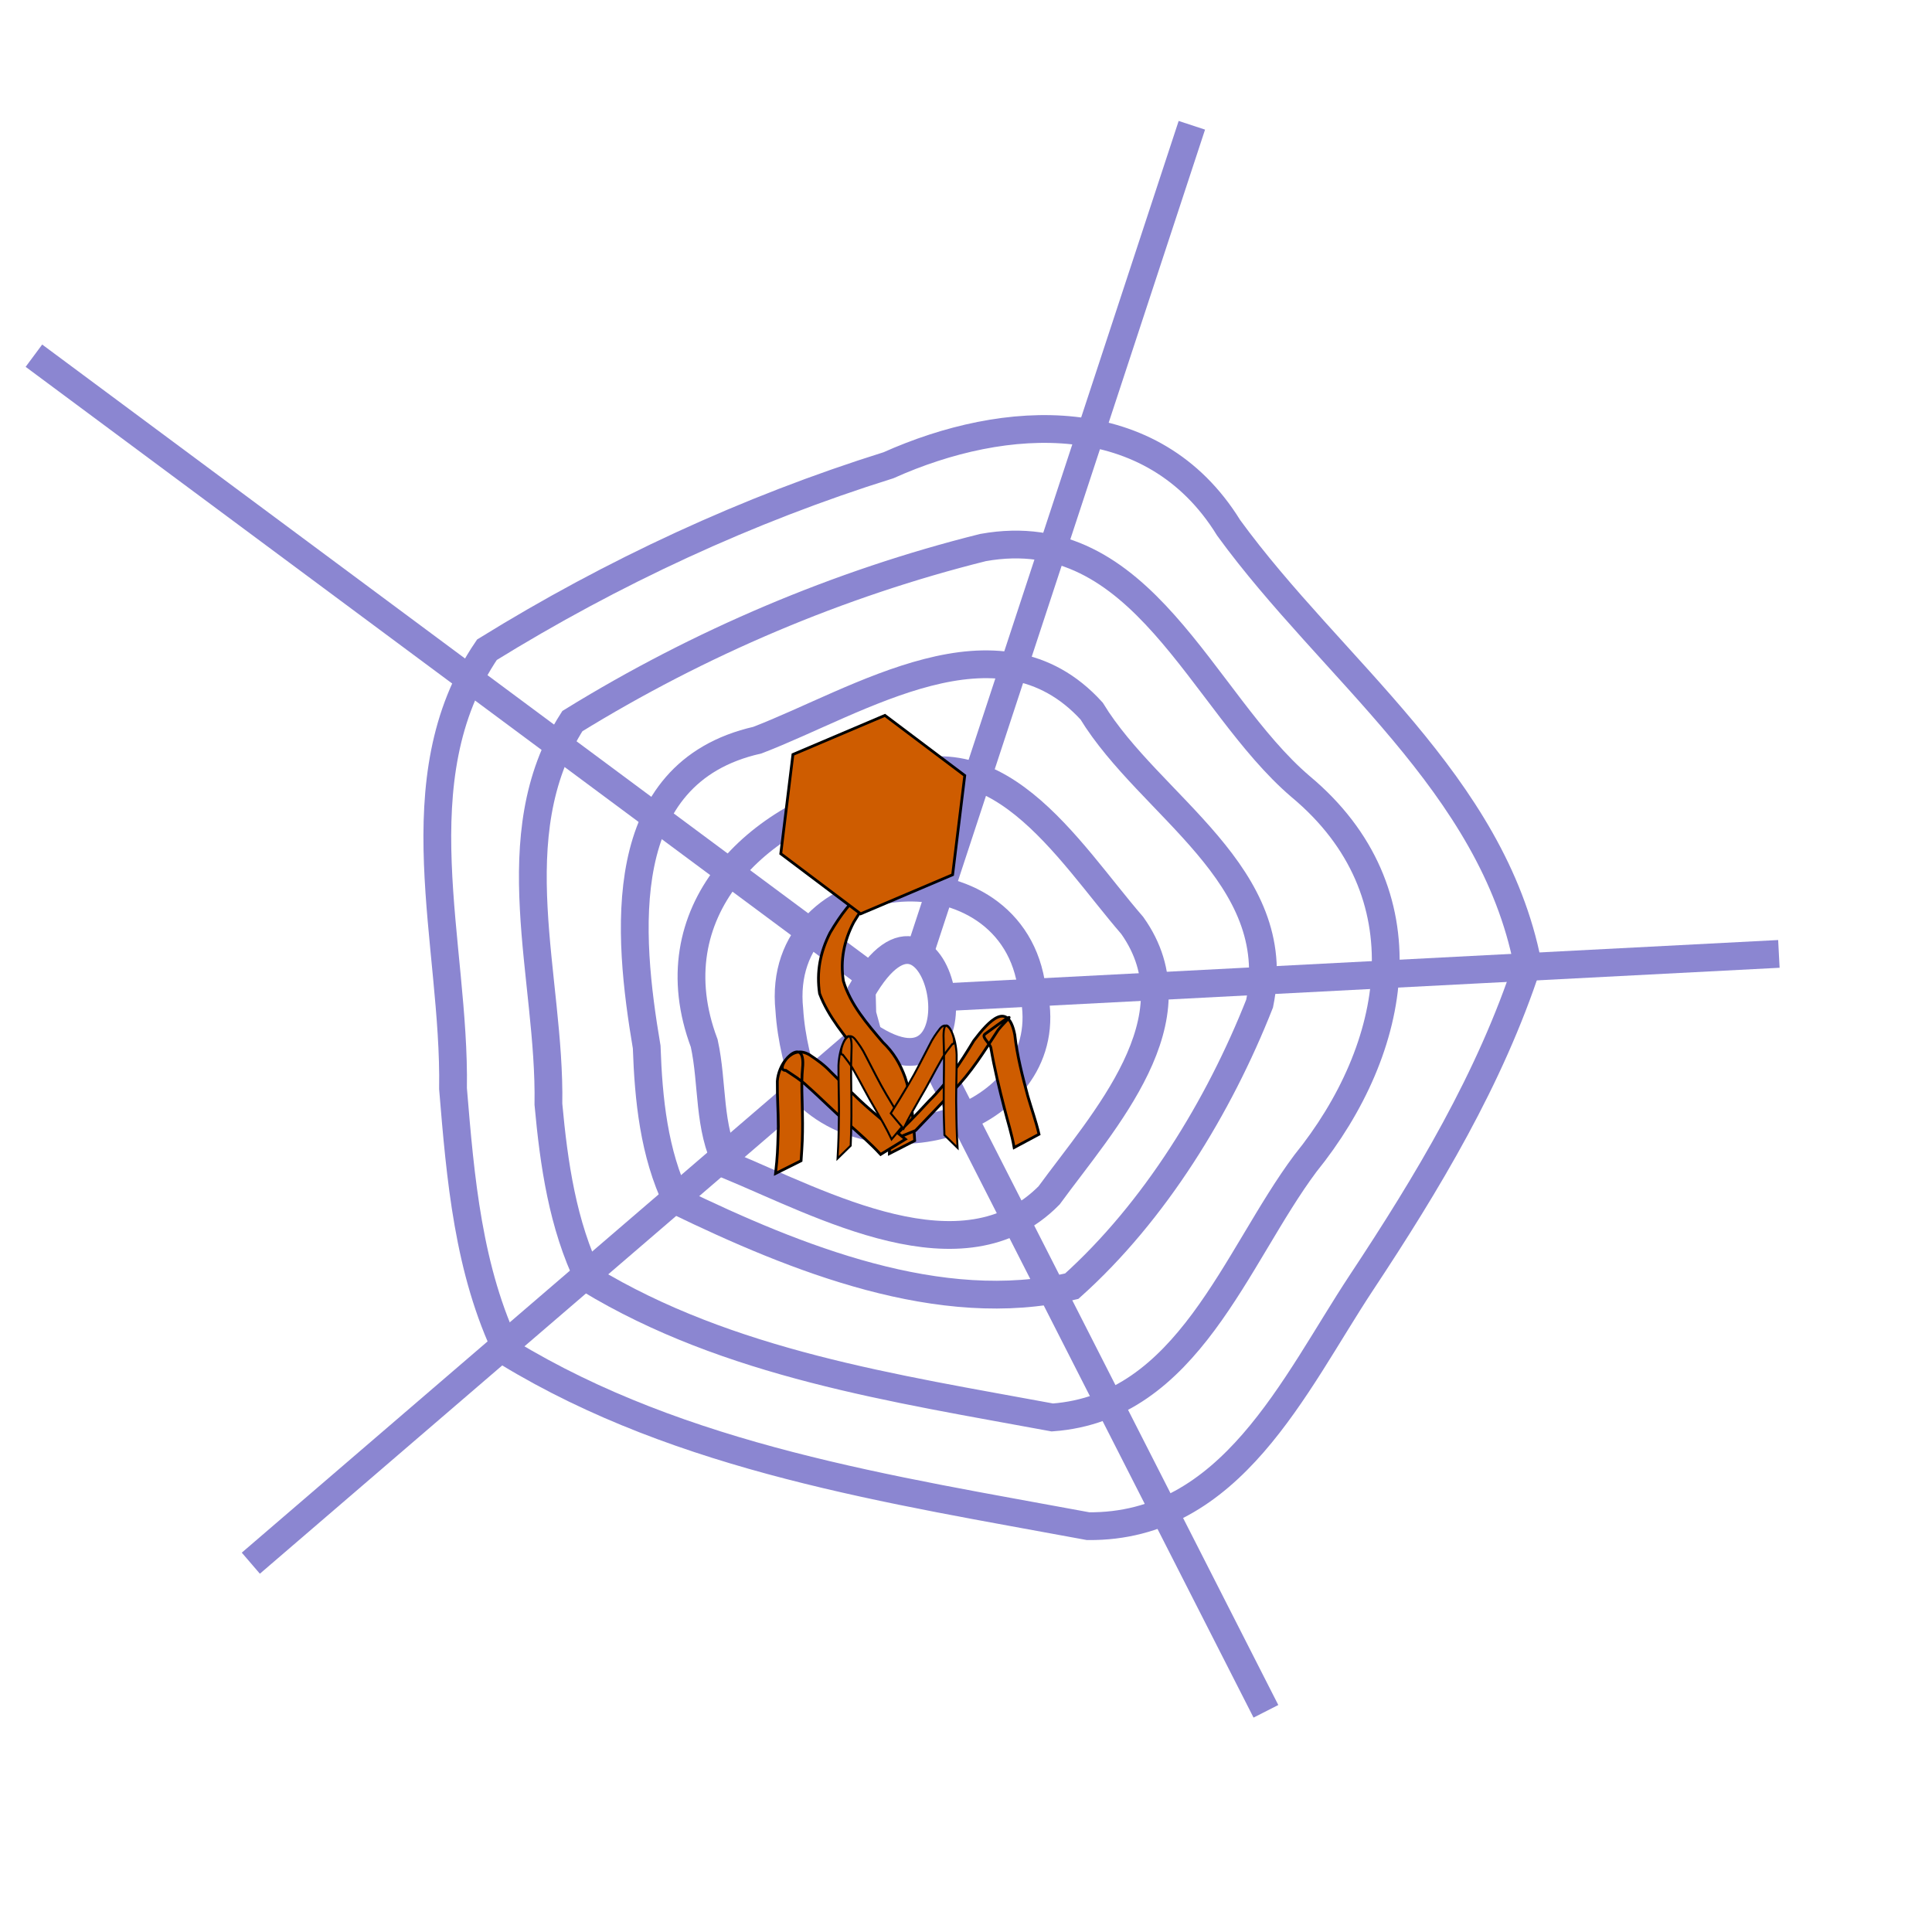 <?xml version="1.0" encoding="UTF-8" standalone="no"?>
<!-- Created with Inkscape (http://www.inkscape.org/) -->
<svg
   xmlns:dc="http://purl.org/dc/elements/1.1/"
   xmlns:cc="http://web.resource.org/cc/"
   xmlns:rdf="http://www.w3.org/1999/02/22-rdf-syntax-ns#"
   xmlns:svg="http://www.w3.org/2000/svg"
   xmlns="http://www.w3.org/2000/svg"
   xmlns:xlink="http://www.w3.org/1999/xlink"
   xmlns:sodipodi="http://sodipodi.sourceforge.net/DTD/sodipodi-0.dtd"
   xmlns:inkscape="http://www.inkscape.org/namespaces/inkscape"
   width="100pt"
   height="100pt"
   id="svg2"
   sodipodi:version="0.32"
   inkscape:version="0.45.1"
   sodipodi:docbase="/home/steve/Desktop"
   sodipodi:docname="weberator.svg"
   version="1.0"
   inkscape:export-filename="/home/steve/Applications/git/PhamDB/phageManager_logo.png"
   inkscape:export-xdpi="288"
   inkscape:export-ydpi="288"
   inkscape:output_extension="org.inkscape.output.svg.inkscape">
  <defs
     id="defs4">
    <linearGradient
       id="linearGradient2246">
      <stop
         style="stop-color:#0000ff;stop-opacity:1;"
         offset="0"
         id="stop2248" />
      <stop
         style="stop-color:#ff9b00;stop-opacity:0.485;"
         offset="1"
         id="stop2250" />
    </linearGradient>
    <radialGradient
       inkscape:collect="always"
       xlink:href="#linearGradient2246"
       id="radialGradient2268"
       cx="30.199"
       cy="32.23"
       fx="30.199"
       fy="32.23"
       r="25.642"
       gradientTransform="matrix(1,0,0,0.965,0,1.124)"
       gradientUnits="userSpaceOnUse" />
    <radialGradient
       inkscape:collect="always"
       xlink:href="#linearGradient2246"
       id="radialGradient2270"
       cx="30.199"
       cy="32.23"
       fx="30.199"
       fy="32.23"
       r="25.642"
       gradientTransform="matrix(1,0,0,0.965,0,1.124)"
       gradientUnits="userSpaceOnUse" />
    <radialGradient
       inkscape:collect="always"
       xlink:href="#linearGradient2246"
       id="radialGradient2272"
       cx="30.199"
       cy="32.23"
       fx="30.199"
       fy="32.23"
       r="25.642"
       gradientTransform="matrix(1,0,0,0.965,0,1.124)"
       gradientUnits="userSpaceOnUse" />
    <radialGradient
       inkscape:collect="always"
       xlink:href="#linearGradient2246"
       id="radialGradient2274"
       cx="30.199"
       cy="32.23"
       fx="30.199"
       fy="32.23"
       r="25.642"
       gradientTransform="matrix(1,0,0,0.965,0,1.124)"
       gradientUnits="userSpaceOnUse" />
    <radialGradient
       inkscape:collect="always"
       xlink:href="#linearGradient2246"
       id="radialGradient2324"
       gradientUnits="userSpaceOnUse"
       gradientTransform="matrix(4.223,0,0,4.075,-776.514,-250.656)"
       cx="30.199"
       cy="32.23"
       fx="30.199"
       fy="32.23"
       r="25.642" />
    <radialGradient
       inkscape:collect="always"
       xlink:href="#linearGradient2246"
       id="radialGradient2338"
       gradientUnits="userSpaceOnUse"
       gradientTransform="matrix(4.223,0,0,4.075,496.04,-98.698)"
       cx="30.199"
       cy="32.23"
       fx="30.199"
       fy="32.23"
       r="25.642" />
    <radialGradient
       inkscape:collect="always"
       xlink:href="#linearGradient2246"
       id="radialGradient2352"
       gradientUnits="userSpaceOnUse"
       gradientTransform="matrix(4.223,0,0,4.075,-218.725,459.971)"
       cx="30.199"
       cy="32.23"
       fx="30.199"
       fy="32.23"
       r="25.642" />
    <radialGradient
       inkscape:collect="always"
       xlink:href="#linearGradient2246"
       id="radialGradient2366"
       gradientUnits="userSpaceOnUse"
       gradientTransform="matrix(4.223,0,0,4.075,-61.749,-809.325)"
       cx="30.199"
       cy="32.23"
       fx="30.199"
       fy="32.23"
       r="25.642" />
    <radialGradient
       inkscape:collect="always"
       xlink:href="#linearGradient2246"
       id="radialGradient5482"
       gradientUnits="userSpaceOnUse"
       gradientTransform="matrix(1,0,0,0.965,-332.997,119.022)"
       cx="30.199"
       cy="32.23"
       fx="30.199"
       fy="32.23"
       r="25.642" />
    <radialGradient
       inkscape:collect="always"
       xlink:href="#linearGradient2246"
       id="radialGradient5496"
       gradientUnits="userSpaceOnUse"
       gradientTransform="matrix(1,0,0,0.965,332.997,-116.773)"
       cx="30.199"
       cy="32.23"
       fx="30.199"
       fy="32.23"
       r="25.642" />
    <radialGradient
       inkscape:collect="always"
       xlink:href="#linearGradient2246"
       id="radialGradient5510"
       gradientUnits="userSpaceOnUse"
       gradientTransform="matrix(1,0,0,0.965,117.898,334.121)"
       cx="30.199"
       cy="32.23"
       fx="30.199"
       fy="32.23"
       r="25.642" />
    <radialGradient
       inkscape:collect="always"
       xlink:href="#linearGradient2246"
       id="radialGradient5524"
       gradientUnits="userSpaceOnUse"
       gradientTransform="matrix(1,0,0,0.965,-117.898,-331.873)"
       cx="30.199"
       cy="32.23"
       fx="30.199"
       fy="32.23"
       r="25.642" />
    <radialGradient
       inkscape:collect="always"
       xlink:href="#linearGradient2246"
       id="radialGradient5640"
       gradientUnits="userSpaceOnUse"
       gradientTransform="matrix(4.223,0,0,4.075,-1023.843,-113.48)"
       cx="30.199"
       cy="32.23"
       fx="30.199"
       fy="32.23"
       r="25.642" />
    <radialGradient
       inkscape:collect="always"
       xlink:href="#linearGradient2246"
       id="radialGradient5654"
       gradientUnits="userSpaceOnUse"
       gradientTransform="matrix(4.223,0,0,4.075,743.369,-235.874)"
       cx="30.199"
       cy="32.23"
       fx="30.199"
       fy="32.23"
       r="25.642" />
    <radialGradient
       inkscape:collect="always"
       xlink:href="#linearGradient2246"
       id="radialGradient5668"
       gradientUnits="userSpaceOnUse"
       gradientTransform="matrix(4.223,0,0,4.075,-81.549,707.3)"
       cx="30.199"
       cy="32.23"
       fx="30.199"
       fy="32.23"
       r="25.642" />
    <radialGradient
       inkscape:collect="always"
       xlink:href="#linearGradient2246"
       id="radialGradient5682"
       gradientUnits="userSpaceOnUse"
       gradientTransform="matrix(4.223,0,0,4.075,-198.925,-1056.654)"
       cx="30.199"
       cy="32.23"
       fx="30.199"
       fy="32.23"
       r="25.642" />
    <radialGradient
       inkscape:collect="always"
       xlink:href="#linearGradient2246"
       id="radialGradient5754"
       gradientUnits="userSpaceOnUse"
       gradientTransform="matrix(4.223,0,0,4.075,-1043.955,-328.009)"
       cx="30.199"
       cy="32.23"
       fx="30.199"
       fy="32.23"
       r="25.642" />
    <radialGradient
       inkscape:collect="always"
       xlink:href="#linearGradient2246"
       id="radialGradient5768"
       gradientUnits="userSpaceOnUse"
       gradientTransform="matrix(4.223,0,0,4.075,763.481,-21.345)"
       cx="30.199"
       cy="32.23"
       fx="30.199"
       fy="32.23"
       r="25.642" />
    <radialGradient
       inkscape:collect="always"
       xlink:href="#linearGradient2246"
       id="radialGradient5782"
       gradientUnits="userSpaceOnUse"
       gradientTransform="matrix(4.223,0,0,4.075,-296.078,727.412)"
       cx="30.199"
       cy="32.23"
       fx="30.199"
       fy="32.23"
       r="25.642" />
    <radialGradient
       inkscape:collect="always"
       xlink:href="#linearGradient2246"
       id="radialGradient5796"
       gradientUnits="userSpaceOnUse"
       gradientTransform="matrix(4.223,0,0,4.075,15.604,-1076.766)"
       cx="30.199"
       cy="32.23"
       fx="30.199"
       fy="32.23"
       r="25.642" />
  </defs>
  <sodipodi:namedview
     id="base"
     pagecolor="#ffffff"
     bordercolor="#666666"
     borderopacity="1.0"
     inkscape:pageopacity="0.0"
     inkscape:pageshadow="2"
     inkscape:zoom="3.731549"
     inkscape:cx="80.441028"
     inkscape:cy="56.461908"
     inkscape:document-units="px"
     inkscape:current-layer="layer1"
     inkscape:window-width="1680"
     inkscape:window-height="975"
     inkscape:window-x="7"
     inkscape:window-y="47" />
  <g
     inkscape:label="Layer 1"
     inkscape:groupmode="layer"
     id="layer1">
    <g
       id="g2416"
       transform="matrix(0.549,0,0,0.549,18.391,25.747)">
      <path
         id="path2380"
         d="M 57.949,99.54 C 69.872,104.472 87.553,114.336 98.377,103.371 C 105.157,94.071 117.175,81.151 108.828,69.433 C 100.667,60.014 91.484,44.097 76.722,52.09 C 61.537,55.397 48.837,67.763 55.026,84.246 C 56.141,89.325 55.493,94.8 57.949,99.54 z "
         style="opacity:1;fill:none;fill-opacity:1;fill-rule:nonzero;stroke:#8b86d1;stroke-width:3.491;stroke-miterlimit:4;stroke-dasharray:none;stroke-dashoffset:0;stroke-opacity:1" />
      <path
         id="path2382"
         d="M 51.582,104.054 C 66.523,111.288 84.766,118.651 101.228,114.784 C 111.665,105.424 119.735,92.209 124.843,79.258 C 128.15,63.045 111.076,54.516 103.727,42.489 C 91.982,29.575 74.504,41.234 61.702,46.146 C 43.522,50.269 45.4,70.56 47.794,84.72 C 48.021,91.269 48.699,98.073 51.582,104.054 z "
         style="opacity:1;fill:none;fill-opacity:1;fill-rule:nonzero;stroke:#8b86d1;stroke-width:3.491;stroke-miterlimit:4;stroke-dasharray:none;stroke-dashoffset:0;stroke-opacity:1" />
      <path
         id="path2384"
         d="M 30.351,123.138 C 52.322,136.5 78.461,140.341 103.282,144.952 C 121.269,145.124 129.204,127.121 137.602,114.393 C 145.935,101.806 153.828,88.704 158.538,74.279 C 154.092,51.585 133.916,37.281 120.948,19.45 C 111.367,3.915 92.867,5.013 78.194,11.586 C 60.473,17.134 43.504,25.018 27.713,34.777 C 16.634,51.108 23.749,71.712 23.448,89.951 C 24.378,101.211 25.354,112.816 30.351,123.138 z "
         style="opacity:1;fill:none;fill-opacity:1;fill-rule:nonzero;stroke:#8b86d1;stroke-width:3.491;stroke-miterlimit:4;stroke-dasharray:none;stroke-dashoffset:0;stroke-opacity:1" />
      <path
         id="path2386"
         d="M 40.543,113.897 C 58.109,124.552 78.963,127.615 98.79,131.286 C 115.878,130.023 121.787,111.148 130.595,99.353 C 142.318,84.862 145.94,65.271 129.989,51.975 C 117.463,41.288 110.141,18.331 90.078,21.931 C 71.955,26.454 54.385,33.923 38.449,43.752 C 29.237,58.209 35.715,75.98 35.44,91.916 C 36.13,99.415 37.221,107.051 40.543,113.897 z "
         style="opacity:1;fill:none;fill-opacity:1;fill-rule:nonzero;stroke:#8b86d1;stroke-width:3.491;stroke-miterlimit:4;stroke-dasharray:none;stroke-dashoffset:0;stroke-opacity:1" />
      <path
         id="path2388"
         d="M 75.653,83.313 C 91.046,93.643 84.816,60.22 74.828,77.664 L 74.902,80.573 L 75.653,83.313 L 75.653,83.313 z "
         style="opacity:1;fill:none;fill-opacity:1;fill-rule:nonzero;stroke:#8b86d1;stroke-width:3.491;stroke-miterlimit:4;stroke-dasharray:none;stroke-dashoffset:0;stroke-opacity:1" />
      <path
         id="path2390"
         d="M 67.987,90.694 C 78.56,100.826 100.982,92.641 96.103,76.624 C 93,58.861 63.787,61.656 65.726,80.06 C 65.952,83.697 66.89,87.238 67.987,90.694 z "
         style="opacity:1;fill:none;fill-opacity:1;fill-rule:nonzero;stroke:#8b86d1;stroke-width:3.491;stroke-miterlimit:4;stroke-dasharray:none;stroke-dashoffset:0;stroke-opacity:1" />
      <path
         id="path3363"
         d="M 74.952,75.173 C 40.222,49.387 5.493,23.6 -29.236,-2.186"
         style="fill:none;fill-opacity:1;fill-rule:evenodd;stroke:#8b86d1;stroke-width:3.491;stroke-linecap:butt;stroke-linejoin:miter;stroke-miterlimit:4;stroke-dasharray:none;stroke-opacity:1" />
      <path
         id="path3365"
         d="M 82.421,71.962 C 93.722,37.592 105.024,3.221 116.325,-31.149"
         style="fill:none;fill-opacity:1;fill-rule:evenodd;stroke:#8b86d1;stroke-width:3.491;stroke-linecap:butt;stroke-linejoin:miter;stroke-miterlimit:4;stroke-dasharray:none;stroke-opacity:1" />
      <path
         id="path3367"
         d="M 85.925,78.421 C 120.656,76.618 155.387,74.816 190.119,73.014"
         style="fill:none;fill-opacity:1;fill-rule:evenodd;stroke:#8b86d1;stroke-width:3.491;stroke-linecap:butt;stroke-linejoin:miter;stroke-miterlimit:4;stroke-dasharray:none;stroke-opacity:1" />
      <path
         id="path3369"
         d="M 83.628,85.702 C 97.63,113.209 111.633,140.717 125.636,168.225"
         style="fill:none;fill-opacity:1;fill-rule:evenodd;stroke:#8b86d1;stroke-width:3.491;stroke-linecap:butt;stroke-linejoin:miter;stroke-miterlimit:4;stroke-dasharray:none;stroke-opacity:1" />
      <path
         id="path3373"
         d="M 75.101,83.368 C 49.411,105.447 23.722,127.526 -1.968,149.605"
         style="fill:none;fill-opacity:1;fill-rule:evenodd;stroke:#8b86d1;stroke-width:3.491;stroke-linecap:butt;stroke-linejoin:miter;stroke-miterlimit:4;stroke-dasharray:none;stroke-opacity:1" />
      <g
         style="fill:#ce5c00"
         transform="translate(-541.441,31.344)"
         id="g2408">
        <path
           style="fill:#ce5c00;fill-opacity:1;fill-rule:nonzero;stroke:#000000;stroke-width:0.347;stroke-miterlimit:4;stroke-dasharray:none;stroke-opacity:1"
           id="path2352"
           d="M 620.415,31.931 C 618.232,33.44 616.602,35.425 615.26,37.687 C 614.029,40.039 613.555,42.465 613.959,45.074 C 614.857,48.061 616.949,50.452 618.929,52.786 C 620.261,54.05 621.091,55.474 621.715,57.175 C 622.394,59.183 622.594,61.305 622.799,63.402 C 622.856,63.983 622.892,64.566 622.924,65.149 L 619.745,66.777 C 619.751,66.183 619.753,65.588 619.73,64.994 C 619.633,62.912 619.441,60.814 618.729,58.839 C 618.075,57.249 617.214,55.795 616.095,54.481 C 614.199,52.01 612.072,49.609 610.967,46.655 C 610.567,43.938 611.04,41.468 612.293,39.005 C 613.566,36.834 615.022,34.864 617.014,33.291 L 620.415,31.931 z " />
        <path
           sodipodi:type="star"
           style="fill:#ce5c00;fill-opacity:1;fill-rule:nonzero;stroke:#000000;stroke-width:0.75;stroke-miterlimit:4;stroke-dasharray:none;stroke-opacity:1"
           id="path2350"
           sodipodi:sides="6"
           sodipodi:cx="298.40933"
           sodipodi:cy="38.019703"
           sodipodi:r1="27.137905"
           sodipodi:r2="23.502115"
           sodipodi:arg1="0.64547349"
           sodipodi:arg2="1.1690723"
           inkscape:flatsided="true"
           inkscape:rounded="0"
           inkscape:randomized="0"
           d="M 320.087,54.345 L 295.11,64.956 L 273.432,48.631 L 276.731,21.694 L 301.709,11.083 L 323.387,27.409 L 320.087,54.345 z "
           transform="matrix(0.463,0,0,0.463,479.492,6.558)" />
        <path
           style="fill:#ce5c00;fill-opacity:1;fill-rule:nonzero;stroke:#000000;stroke-width:0.347;stroke-miterlimit:4;stroke-dasharray:none;stroke-opacity:1"
           id="path2354"
           d="M 619.656,65.249 C 621.448,63.651 623.109,61.907 624.737,60.144 C 627.001,57.924 628.724,55.284 630.351,52.586 C 632.327,49.972 634.672,47.557 635.507,51.838 C 635.8,54.459 636.461,57.004 637.143,59.543 C 637.61,61.146 638.176,62.713 638.553,64.341 L 635.428,66.011 C 635.146,64.354 634.618,62.762 634.213,61.132 C 633.557,58.591 632.942,56.043 632.498,53.455 C 632.349,52.852 631.265,52.111 631.765,51.744 C 636.799,48.05 634.246,50.13 633.414,51.236 C 631.675,53.89 630.011,56.613 627.756,58.878 C 626.215,60.57 624.621,62.213 623.039,63.868 L 619.656,65.249 z " />
        <path
           style="fill:#ce5c00;fill-opacity:1;fill-rule:nonzero;stroke:#000000;stroke-width:0.347;stroke-miterlimit:4;stroke-dasharray:none;stroke-opacity:1"
           id="path2356"
           d="M 618.641,66.876 C 617.368,65.49 615.944,64.258 614.548,63.002 C 612.766,61.498 611.15,59.815 609.401,58.276 C 608.603,57.497 607.648,56.932 606.731,56.316 C 604.88,56.382 609.331,51.203 608.825,56.086 C 608.65,58.002 608.797,59.927 608.814,61.847 C 608.845,63.317 608.833,64.784 608.737,66.251 C 608.703,66.725 608.671,67.199 608.642,67.672 L 605.43,69.276 C 605.478,68.793 605.529,68.311 605.581,67.828 C 605.72,66.354 605.733,64.874 605.78,63.395 C 605.779,61.483 605.635,59.577 605.658,57.666 C 605.79,55.73 607.458,52.975 609.747,54.385 C 610.671,54.999 611.572,55.647 612.334,56.463 C 613.994,58.074 615.585,59.757 617.344,61.264 C 618.798,62.519 620.262,63.762 621.759,64.965 L 618.641,66.876 z " />
        <path
           style="fill:#ce5c00;fill-opacity:1;fill-rule:nonzero;stroke:#000000;stroke-width:0.25;stroke-miterlimit:4;stroke-dasharray:none;stroke-opacity:1"
           id="path2372"
           d="M 620.021,64.975 C 619.367,63.581 618.635,62.341 617.916,61.076 C 617,59.563 616.169,57.87 615.27,56.32 C 614.859,55.537 614.368,54.968 613.896,54.348 C 612.944,54.415 615.234,49.202 614.974,54.116 C 614.883,56.045 614.959,57.982 614.968,59.914 C 614.984,61.393 614.977,62.87 614.928,64.347 C 614.911,64.823 614.894,65.3 614.879,65.777 L 613.228,67.391 C 613.252,66.905 613.279,66.419 613.305,65.933 C 613.376,64.45 613.383,62.96 613.407,61.472 C 613.407,59.548 613.333,57.63 613.345,55.707 C 613.413,53.758 614.27,50.986 615.447,52.405 C 615.923,53.023 616.386,53.675 616.778,54.496 C 617.632,56.117 618.45,57.811 619.354,59.327 C 620.102,60.59 620.855,61.842 621.625,63.052 L 620.021,64.975 z " />
        <path
           style="fill:#ce5c00;fill-opacity:1;fill-rule:nonzero;stroke:#000000;stroke-width:0.25;stroke-miterlimit:4;stroke-dasharray:none;stroke-opacity:1"
           id="path2374"
           d="M 621.522,63.637 C 622.176,62.243 622.909,61.003 623.627,59.738 C 624.543,58.225 625.374,56.532 626.274,54.982 C 626.684,54.198 627.175,53.63 627.647,53.01 C 628.599,53.076 626.31,47.864 626.57,52.778 C 626.66,54.707 626.584,56.644 626.576,58.576 C 626.56,60.055 626.566,61.532 626.615,63.009 C 626.633,63.485 626.649,63.962 626.664,64.438 L 628.316,66.053 C 628.291,65.567 628.265,65.081 628.238,64.595 C 628.167,63.112 628.16,61.622 628.136,60.134 C 628.136,58.21 628.21,56.292 628.199,54.368 C 628.131,52.42 627.273,49.648 626.096,51.067 C 625.621,51.684 625.157,52.337 624.766,53.158 C 623.912,54.779 623.094,56.473 622.189,57.989 C 621.441,59.252 620.688,60.503 619.918,61.714 L 621.522,63.637 z " />
      </g>
    </g>
  </g>
</svg>
